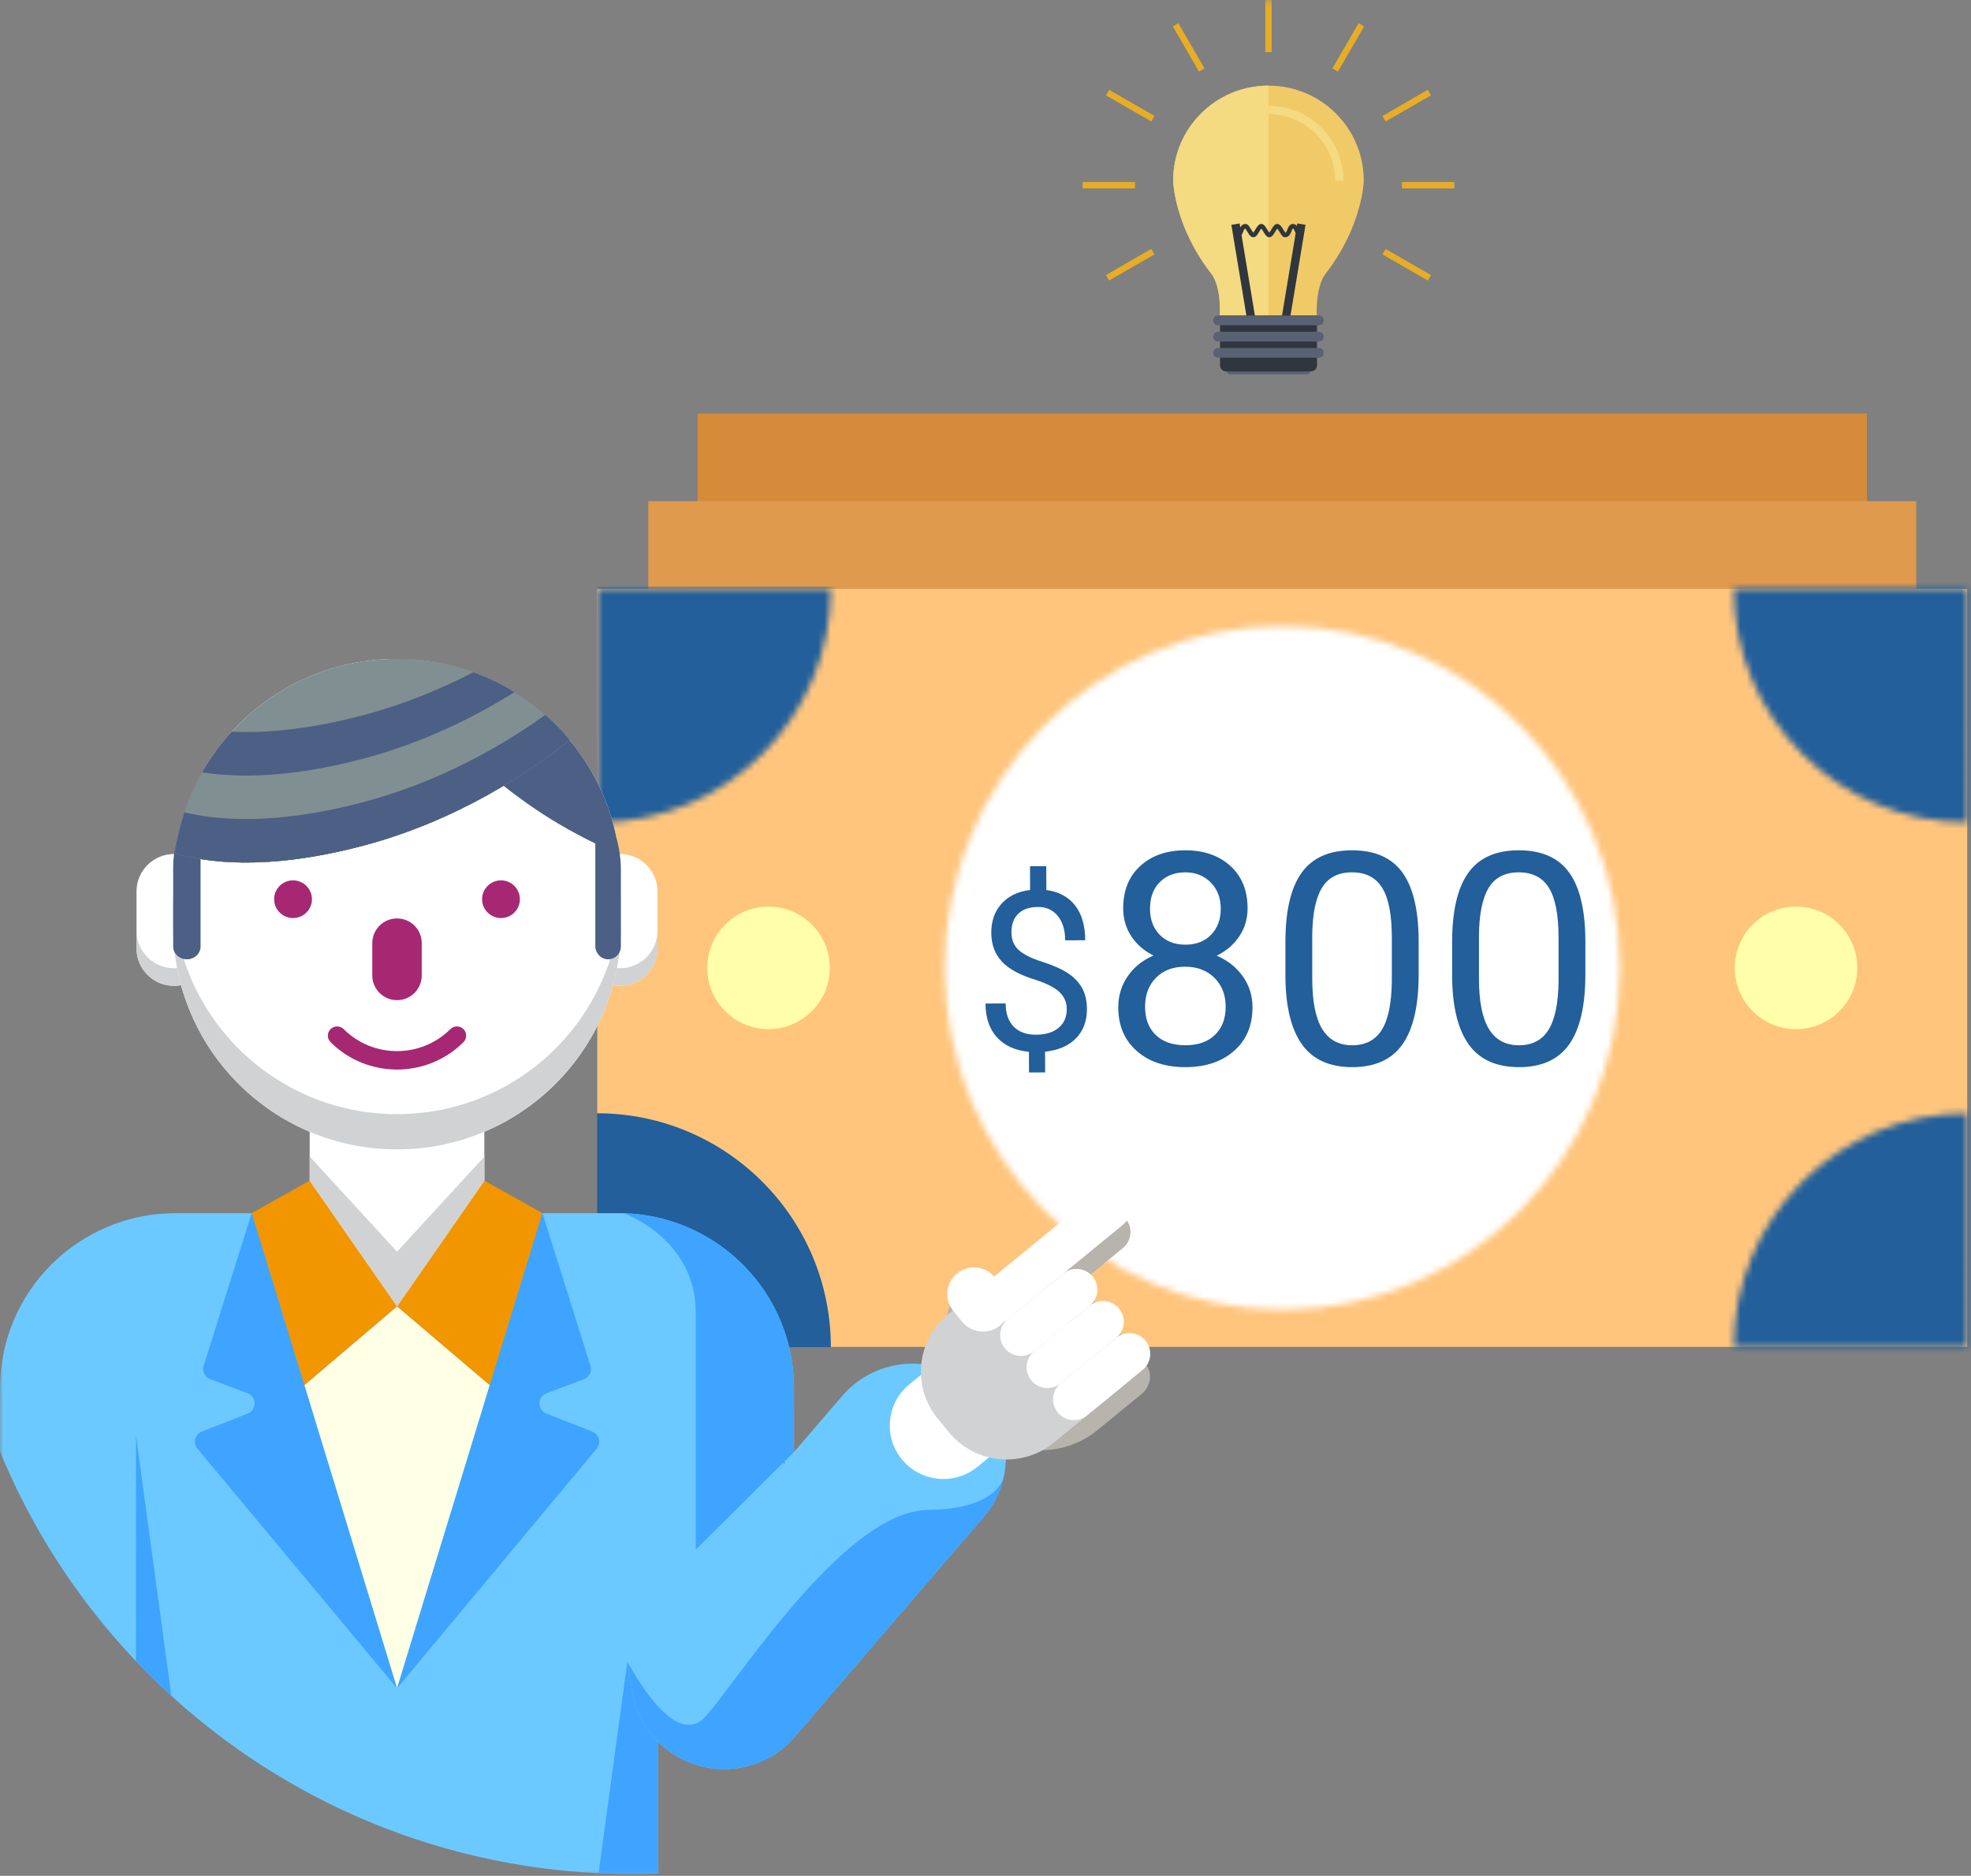 <svg xmlns="http://www.w3.org/2000/svg" xmlns:xlink="http://www.w3.org/1999/xlink" width="312" height="297" viewBox="0 0 312 297">
    <rect x="0" y="0" width="312" height="297" fill="#808080" stroke="none"/>
    <defs>
        <path id="prefix__a" d="M.531 54.536c0 29.882 23.93 54.113 53.443 54.113 29.522 0 53.449-24.231 53.449-54.113 0-29.892-23.927-54.12-53.449-54.12C24.458.416.531 24.644.531 54.536z"/>
        <path id="prefix__c" d="M.432.482c0 20.454 16.571 37.034 37.015 37.034V.482H.432z"/>
        <path id="prefix__e" d="M.432 37.583h37.015V.549C17.003.549.432 17.13.432 37.583z"/>
        <path id="prefix__g" d="M.505.488v37.034c20.444 0 37.016-16.581 37.016-37.034H.505z"/>
        <path id="prefix__i" d="M0 297L312.381 297 312.381 0.289 0 0.289z"/>
    </defs>
    <g fill="none" fill-rule="evenodd">
        <path fill="#D68B3B" d="M110.431 184.968L295.522 184.968 295.522 66.478 110.431 66.478z" transform="translate(0 -1)"/>
        <path fill="#DF9A4D" d="M102.619 200.374L303.334 200.374 303.334 80.354 102.619 80.354z" transform="translate(0 -1)"/>
        <path fill="#FFC57D" d="M94.547 214.253L311.404 214.253 311.404 94.234 94.547 94.234z" transform="translate(0 -1)"/>
        <g transform="translate(0 -1) translate(149 99.711)">
            <mask id="prefix__b" fill="#fff">
                <use xlink:href="#prefix__a"/>
            </mask>
            <path fill="#FFF" d="M-0.403 109.583L108.358 109.583 108.358 -0.517 -0.403 -0.517z" mask="url(#prefix__b)"/>
        </g>
        <path fill="#FFFFA9" d="M284.302 163.942c-5.352 0-9.696-4.347-9.696-9.7 0-5.354 4.344-9.696 9.696-9.696 5.352 0 9.695 4.342 9.695 9.696 0 5.353-4.343 9.7-9.695 9.7" transform="translate(0 -1)"/>
        <g transform="translate(0 -1) translate(274 93.711)">
            <mask id="prefix__d" fill="#fff">
                <use xlink:href="#prefix__c"/>
            </mask>
            <path fill="#225F9B" d="M-0.501 38.449L38.381 38.449 38.381 -0.451 -0.501 -0.451z" mask="url(#prefix__d)"/>
        </g>
        <g transform="translate(0 -1) translate(274 176.711)">
            <mask id="prefix__f" fill="#fff">
                <use xlink:href="#prefix__e"/>
            </mask>
            <path fill="#225F9B" d="M-0.501 38.516L38.381 38.516 38.381 -0.384 -0.501 -0.384z" mask="url(#prefix__f)"/>
        </g>
        <g>
            <path fill="#FFFFA9" d="M27.65.835c5.352 0 9.696 4.347 9.696 9.7 0 5.354-4.344 9.696-9.696 9.696-5.35 0-9.694-4.342-9.694-9.695 0-5.354 4.344-9.701 9.694-9.701" transform="translate(0 -1) translate(94 143.711)"/>
            <path fill="#225F9B" d="M.506 33.55v37.034h37.016C37.522 50.13 20.949 33.55.506 33.55" transform="translate(0 -1) translate(94 143.711)"/>
        </g>
        <g transform="translate(0 -1) translate(94 93.711)">
            <mask id="prefix__h" fill="#fff">
                <use xlink:href="#prefix__g"/>
            </mask>
            <path fill="#225F9B" d="M0.555 0.158L39.669 0.122 39.669 39.023 0.505 39.357z" mask="url(#prefix__h)"/>
        </g>
        <g transform="translate(0 -1) translate(0 .711)">
            <path fill="#B7B3AD" d="M111.909 199.818V223.3c0 3.642 2.962 6.595 6.614 6.595h7.163v-6.153c0-10.205-5.537-19.12-13.777-23.923m69.526 16.553c-1.133-1.527-3.297-1.779-4.747-.588 1.407-1.155 1.609-3.226.454-4.627-1.154-1.404-3.235-1.607-4.64-.456 1.405-1.15 1.612-3.22.454-4.626-.65-.79-1.594-1.199-2.549-1.199-.734 0-1.476.243-2.092.747l9.429-7.724c1.584-1.294 1.644-3.749-.036-5.11-1.222-.99-3.002-.906-4.22.091l-16.117 13.202c-1.501-1.71-4.102-1.938-5.872-.486-1.018.835-1.545 2.041-1.545 3.263 0 .9.291 1.81.881 2.578l-.752.613c-2.501 2.05-3.94 4.911-4.246 7.882-4.596-.412-9.318 1.317-12.545 5.08l-4.194 4.883h35.743c3.234 0 6.369-1.12 8.872-3.168l1.549-1.267 5.475-4.488c1.377-1.128 1.759-3.172.698-4.6"/>
            <mask id="prefix__j" fill="#fff">
                <use xlink:href="#prefix__i"/>
            </mask>
            <path fill="#FFF" d="M49.02 207.107L76.67 207.107 76.67 173.651 49.02 173.651zM98.13 156.376h.018c3.276 0 5.93-2.655 5.93-5.93v-9.012c0-3.277-2.654-5.932-5.93-5.932h-.018c-3.275 0-5.932 2.655-5.932 5.932v9.011c0 3.276 2.657 5.931 5.932 5.931" mask="url(#prefix__j)"/>
            <path fill="#D0D2D3" d="M98.138 153.587c3.281 0 5.94-2.652 5.94-5.923v2.79c0 3.27-2.659 5.923-5.94 5.923-3.28 0-5.94-2.652-5.94-5.923v-2.79c0 3.27 2.66 5.923 5.94 5.923" mask="url(#prefix__j)"/>
            <path fill="#FFF" d="M27.543 156.376h.019c3.275 0 5.93-2.655 5.93-5.93v-9.012c0-3.277-2.655-5.932-5.93-5.932h-.02c-3.274 0-5.93 2.655-5.93 5.932v9.011c0 3.276 2.656 5.931 5.93 5.931" mask="url(#prefix__j)"/>
            <path fill="#D0D2D3" d="M27.553 153.587c3.28 0 5.94-2.652 5.94-5.923v2.79c0 3.27-2.66 5.923-5.94 5.923-3.281 0-5.94-2.652-5.94-5.923v-2.79c0 3.27 2.659 5.923 5.94 5.923" mask="url(#prefix__j)"/>
            <path fill="#FFF" d="M97.62 133.144c-1.149-5.89-3.767-11.257-7.462-15.705-1.066-1.29-2.226-2.5-3.467-3.625-6.294-5.718-14.661-9.198-23.845-9.198-.408 0-.819.007-1.226.023-.139 0-.276.008-.411.014-9.137.413-17.365 4.272-23.422 10.31-5.393 5.379-9.057 12.488-10.082 20.42-.193 1.493-.294 3.016-.294 4.56v6.996c0 19.513 15.863 35.33 35.435 35.33 19.568 0 35.434-15.817 35.434-35.33v-6.995c0-1.501-.094-2.977-.276-4.427l-.384-2.373z" mask="url(#prefix__j)"/>
            <path fill="#D0D2D3" d="M62.846 176.688c19.568 0 35.435-15.816 35.435-35.329v5.58c0 19.513-15.867 35.33-35.435 35.33-19.571 0-35.435-15.817-35.435-35.33v-5.58c0 19.513 15.864 35.33 35.435 35.33" mask="url(#prefix__j)"/>
            <path fill="#4B6084" d="M97.62 133.144h-3.384v16.931c0 1.105.856 2.067 1.963 2.097 1.145.031 2.081-.882 2.081-2.013v-12.181c0-1.633-.223-3.26-.66-4.834M28.058 133.144c-.43 1.486-.647 3.023-.647 4.567v12.447c0 1.113.97 2.015 2.17 2.015 1.197 0 2.166-.903 2.166-2.014v-17.014h-3.689z" mask="url(#prefix__j)"/>
            <path fill="#4B6084" d="M61.62 104.64c3.584 5.577 12.469 17.633 26.856 26.112 3.464 2.038 6.644 3.595 9.528 4.765-.004-.003-.004-.01-.004-.014-.857-6.816-3.66-13.03-7.842-18.063-1.066-1.291-2.226-2.5-3.467-3.626-6.294-5.718-14.661-9.198-23.845-9.198-.408 0-.819.006-1.226.024" mask="url(#prefix__j)"/>
            <path fill="#808F91" d="M27.705 135.382c4.823 1.457 14.33 2.83 29.426-1.105 15.265-3.976 26.85-11.863 33.027-16.838-1.066-1.29-2.226-2.499-3.467-3.625-6.294-5.719-14.661-9.199-23.845-9.199-.546 0-1.095.01-1.637.038-9.137.413-17.365 4.272-23.422 10.311-5.393 5.377-9.057 12.486-10.082 20.418" mask="url(#prefix__j)"/>
            <path fill="#4B6084" d="M57.13 113.621c6.686-1.74 12.664-4.231 17.792-6.9 4.394 1.587 8.382 4.016 11.77 7.093 1.24 1.126 2.4 2.335 3.466 3.626-6.176 4.974-17.761 12.862-33.027 16.838-15.096 3.935-24.603 2.56-29.426 1.105.952-7.365 4.182-14.019 8.955-19.238 5.134.233 11.9-.29 20.47-2.523" mask="url(#prefix__j)"/>
            <path fill="#808F91" d="M57.13 120.507c9.76-2.542 18.013-6.683 24.313-10.64 1.873 1.155 3.629 2.476 5.249 3.947 1.24 1.126 2.4 2.335 3.466 3.626-6.176 4.974-17.761 12.86-33.027 16.838-15.096 3.935-24.603 2.56-29.426 1.104.596-4.608 2.087-8.936 4.286-12.811 5.414.85 13.659.929 25.14-2.064" mask="url(#prefix__j)"/>
            <path fill="#4B6084" d="M57.13 127.392c12.524-3.262 22.567-9.155 29.184-13.914.126.112.254.223.378.336 1.24 1.126 2.4 2.334 3.466 3.625-6.176 4.975-17.761 12.862-33.027 16.838-15.096 3.935-24.603 2.562-29.426 1.105.289-2.234.794-4.399 1.48-6.482 5.175 1.264 14.265 2.058 27.946-1.508" mask="url(#prefix__j)"/>
            <path fill="#A62873" d="M62.84 158.642h.012c2.158 0 3.908-1.75 3.908-3.909v-5.121c0-2.159-1.75-3.909-3.908-3.909h-.012c-2.158 0-3.908 1.75-3.908 3.909v5.121c0 2.159 1.75 3.909 3.908 3.909" mask="url(#prefix__j)"/>
            <path fill="#6BC9FF" d="M125.686 220.063v11.721h-21.509v65.138c-1.376.052-2.759.078-4.145.078-4.039 0-8.027-.22-11.948-.655-2.545-.276-5.057-.639-7.544-1.095-13.603-2.468-26.318-7.477-37.634-14.517-4.678-2.908-9.115-6.163-13.272-9.73-.033-.023-.062-.052-.093-.078C16.721 259.917 6.521 245.958 0 230.107v-7.656H.01v-2.388c0-15.295 12.443-27.692 27.776-27.692H39.84l9.203 30.08h27.614l9.203-30.08h12.055c.272 0 .545.004.814.01 14.958.431 26.957 12.66 26.957 27.682" mask="url(#prefix__j)"/>
            <path fill="#3EA4FF" d="M21.516 263.29c1.801 1.898 3.671 3.73 5.604 5.49l-5.592-41.214-.012 35.725zM94.755 296.871c1.748.085 3.508.129 5.278.129 1.387 0 2.77-.025 4.146-.077v-69.357l-9.424 69.305z" mask="url(#prefix__j)"/>
            <path fill="#FFFFE5" d="M48.173 219.59L55.845 244.66 55.845 244.663 55.985 245.125 57.709 250.761 58.981 254.916 60.703 260.552 61.976 264.706 62.858 267.587 63.933 264.067 65.486 258.991 67.593 252.103 69.144 247.027 69.853 244.71 77.533 219.59 62.858 207.108z" mask="url(#prefix__j)"/>
            <path fill="#A62873" d="M76.312 142.659c0 1.648 1.34 2.983 2.992 2.983 1.654 0 2.992-1.335 2.992-2.983 0-1.648-1.338-2.984-2.992-2.984-1.652 0-2.992 1.336-2.992 2.984M43.393 142.659c0 1.648 1.34 2.983 2.993 2.983 1.653 0 2.992-1.335 2.992-2.983 0-1.648-1.339-2.984-2.992-2.984s-2.993 1.336-2.993 2.984M62.846 169.63c3.81 0 7.618-1.446 10.519-4.337.57-.57.57-1.496 0-2.066-.574-.57-1.5-.57-2.073 0-4.657 4.644-12.235 4.644-16.892 0-.573-.57-1.5-.57-2.073 0-.571.57-.571 1.496 0 2.066 2.9 2.89 6.709 4.337 10.519 4.337" mask="url(#prefix__j)"/>
            <path fill="#F29600" d="M39.842 192.37L39.842 192.369 49.02 187.213 62.846 207.107 48.172 219.591zM85.862 192.37L85.862 192.369 76.684 187.213 62.858 207.107 77.532 219.591z" mask="url(#prefix__j)"/>
            <path fill="#3EA4FF" d="M39.842 192.37l-7.603 24.156c-.275.875.183 1.812 1.043 2.135l5.9 2.213c1.485.557 1.502 2.644.026 3.225l-7.254 2.85c-1.097.432-1.452 1.807-.698 2.712l31.59 37.925-23.004-75.216z" mask="url(#prefix__j)"/>
            <path fill="#D0D2D3" d="M49.033 183.415L62.846 198.46 62.858 198.46 76.671 183.415 76.684 187.213 62.858 207.107 62.846 207.107 49.019 187.213z" mask="url(#prefix__j)"/>
            <path fill="#3EA4FF" d="M85.862 192.37l7.603 24.156c.275.875-.183 1.812-1.043 2.135l-5.9 2.213c-1.485.557-1.502 2.644-.026 3.225l7.254 2.85c1.097.432 1.452 1.807.698 2.712l-31.59 37.925 23.004-75.216z" mask="url(#prefix__j)"/>
            <path fill="#6BC9FF" d="M158.777 234.566c.006-.013.013-.025.018-.038-.034.132-.07.265-.107.396-.037.133-.077.265-.118.398-.04.13-.085.262-.129.39-.044.132-.093.261-.14.39-.096.25-.196.492-.302.738-.052.111-.1.221-.152.332-.07.155-.147.305-.225.456l-.077.14c-.07.14-.144.28-.225.415-.115.2-.232.394-.355.59-.047.076-.095.15-.147.223-.192.291-.395.574-.608.853-.052.071-.108.136-.162.202-.112.14-.226.28-.344.42l-29.878 34.786c-2.844 3.314-6.964 5.142-11.206 5.142-1.324 0-2.663-.177-3.976-.545-5.529-1.544-9.657-6.142-10.587-11.79l-.634-3.872-3.496-33.632c-1.313-8.017 2.183-15.17 10.224-16.483 8.045-1.306 15.63 4.126 16.945 12.143l.96 5.866 9.236-10.753c5.297-6.172 14.611-6.889 20.8-1.604 4.418 3.77 6.042 9.575 4.685 14.837" mask="url(#prefix__j)"/>
            <path fill="#3EA4FF" d="M158.795 234.528c-.033.132-.07.265-.106.396-.038.133-.078.265-.12.398-.04.13-.084.262-.128.39-.043.132-.092.261-.14.39-.096.25-.195.492-.302.74-.052.11-.1.22-.151.331-.071.154-.148.304-.226.455-.025.048-.052.095-.077.14-.07.14-.144.28-.225.415-.115.2-.232.394-.354.59-.048.076-.096.15-.148.223-.192.291-.394.574-.608.853-.052.071-.107.136-.162.202-.111.14-.226.28-.344.42l-29.878 34.786c-2.844 3.314-6.964 5.142-11.206 5.142-1.324 0-2.663-.177-3.975-.545-5.53-1.544-9.658-6.14-10.587-11.79l-.635-3.872c.016-.272-.022-.522-.121-.75.262.132 6.466 12.688 11.538 9.377 3.419-2.228 21.854-33.282 36.056-33.466 8.019-.103 10.907-2.637 11.899-4.825" mask="url(#prefix__j)"/>
            <path fill="#0E6DA0" d="M159.235 231.517l.006-.14-.035-.016s.013.056.03.156" mask="url(#prefix__j)"/>
            <path fill="#3EA4FF" d="M125.686 220.063v10.125l-1.608 1.596-13.947 13.85v-37.549c0-11.364-10.73-15.457-11.402-15.704 14.958.431 26.957 12.66 26.957 27.682" mask="url(#prefix__j)"/>
            <path fill="#FFF" d="M142.78 231.369c2.973 3.608 8.316 4.131 11.936 1.166l9.867-8.081-10.767-13.067-9.867 8.082c-3.619 2.963-4.143 8.292-1.17 11.9" mask="url(#prefix__j)"/>
            <path fill="#D0D2D3" d="M148.455 224.924l1.768 2.146c4.134 5.018 11.567 5.744 16.6 1.622l10.738-8.796-16.741-20.32-10.738 8.797c-5.033 4.122-5.762 11.533-1.627 16.55" mask="url(#prefix__j)"/>
            <path fill="#FFF" d="M150.914 207.864l1.41 1.712c1.486 1.803 4.156 2.064 5.964.583 1.809-1.48 2.069-4.143.584-5.945l-1.41-1.712c-1.486-1.803-4.155-2.064-5.964-.583-1.808 1.481-2.07 4.142-.584 5.945M167.44 223.933c1.155 1.401 3.232 1.605 4.64.453l8.793-7.202c1.407-1.153 1.61-3.225.455-4.626-1.157-1.403-3.234-1.606-4.64-.454l-8.794 7.201c-1.406 1.153-1.61 3.225-.454 4.627" mask="url(#prefix__j)"/>
            <path fill="#FFF" d="M163.255 218.852c1.155 1.403 3.233 1.605 4.64.453l8.794-7.202c1.406-1.152 1.61-3.223.454-4.626-1.156-1.402-3.234-1.605-4.64-.453l-8.794 7.202c-1.406 1.152-1.61 3.224-.454 4.626" mask="url(#prefix__j)"/>
            <path fill="#FFF" d="M159.07 213.773c1.155 1.402 3.232 1.605 4.64.453l8.793-7.202c1.406-1.152 1.61-3.224.454-4.626-1.156-1.403-3.234-1.606-4.64-.454l-8.793 7.202c-1.407 1.152-1.61 3.224-.455 4.627" mask="url(#prefix__j)"/>
            <path fill="#FFF" d="M154.884 208.693c1.156 1.403 3.233 1.605 4.64.453l18.22-14.924c1.409-1.152 1.612-3.223.455-4.626-1.155-1.403-3.232-1.606-4.64-.453l-18.22 14.924c-1.407 1.152-1.61 3.224-.455 4.626" mask="url(#prefix__j)"/>
            <path fill="#596273" d="M194.741 58.408c-.323 0-.578.262-.578.577 0 .315.255.574.578.574h12.1c.326 0 .578-.26.578-.574 0-.315-.252-.577-.578-.577h-12.1z" mask="url(#prefix__j)"/>
            <path fill="#F0CA67" d="M185.706 28.882c0-8.304 6.754-15.035 15.082-15.035 8.337 0 15.089 6.731 15.089 15.035 0 .495-.363 7.445-6.047 14.742-1.664 2.197-1.387 6.627-1.387 6.627H193.09s.317-4.43-1.34-6.627c-5.69-7.304-6.044-14.247-6.044-14.742" mask="url(#prefix__j)"/>
            <path fill="#F4DA80" d="M200.788 50.25h-7.698s.317-4.428-1.34-6.626c-5.691-7.304-6.044-14.247-6.044-14.742 0-8.303 6.754-15.034 15.082-15.034" mask="url(#prefix__j)"/>
            <path fill="#F4DA80" d="M212.664 28.882h-1.322c0-5.804-4.732-10.52-10.554-10.52v-1.319c6.555 0 11.876 5.31 11.876 11.84" mask="url(#prefix__j)"/>
            <path fill="#30363D" d="M204.084 51.428L202.78 51.209 205.356 35.664 206.66 35.884zM197.495 51.428L194.919 35.884 196.225 35.664 198.802 51.209z" mask="url(#prefix__j)"/>
            <path fill="#30363D" d="M205.922 37.852c-.535 0-.77-.524-.94-.907-.078-.16-.222-.495-.308-.495-.07.028-.172.29-.233.43-.151.387-.385.972-1.015.972-.375 0-.603-.377-.861-.815-.098-.16-.27-.445-.381-.555-.09.104-.224.33-.308.474-.276.461-.544.896-.956.896-.405 0-.667-.424-.928-.872-.092-.15-.24-.39-.33-.493-.103.105-.251.354-.35.516-.258.437-.507.85-.904.85-.442 0-.724-.475-1-.934-.09-.154-.22-.373-.3-.459-.111.037-.187.198-.316.52-.148.366-.342.872-.886.872v-.704c.07-.027.169-.286.225-.425.159-.393.39-.972 1.023-.972.375 0 .6.372.86.81.099.162.274.448.379.56.092-.107.23-.334.314-.477.279-.464.537-.893.956-.893.405 0 .66.421.932.868.092.152.23.39.325.498.102-.11.253-.359.348-.517.258-.438.508-.849.9-.849.446 0 .73.472.997.933.095.15.234.371.307.46.107-.042.19-.199.32-.523.14-.372.347-.87.882-.87.538 0 .775.522.947.907.07.161.218.49.3.49v.704zM208.474 50.259v7.865c0 .535-.438.973-.98.973h-13.39c-.538 0-.978-.438-.978-.973v-7.865h15.347z" mask="url(#prefix__j)"/>
            <path fill="#103754" d="M208.778 51.02L192.804 51.02" mask="url(#prefix__j)"/>
            <path fill="#596273" d="M208.778 51.79h-15.974c-.424 0-.775-.345-.775-.77 0-.427.351-.772.775-.772h15.974c.431 0 .774.345.774.772 0 .425-.343.77-.774.77" mask="url(#prefix__j)"/>
            <path fill="#30363D" d="M208.778 53.587L192.804 53.587" mask="url(#prefix__j)"/>
            <path fill="#596273" d="M208.778 54.358h-15.974c-.424 0-.775-.348-.775-.77 0-.424.351-.772.775-.772h15.974c.431 0 .774.348.774.771 0 .423-.343.771-.774.771" mask="url(#prefix__j)"/>
            <path fill="#30363D" d="M208.778 56.155L192.804 56.155" mask="url(#prefix__j)"/>
            <path fill="#596273" d="M208.778 56.927h-15.974c-.424 0-.775-.34-.775-.772 0-.423.351-.771.775-.771h15.974c.431 0 .774.348.774.77 0 .433-.343.773-.774.773" mask="url(#prefix__j)"/>
            <path stroke="#E7AD26" d="M200.788 8.545L200.788.289M190.221 11.377L186.083 4.221M182.493 19.087L175.314 14.956M179.668 29.618L171.379 29.618M219.086 40.136L226.268 44.272M221.921 29.607L230.206 29.607M219.086 19.077L226.262 14.945M211.349 11.37L215.493 4.215M200.788 8.545L200.788.289M200.797 8.545L200.797.289M211.354 11.377L215.498 4.221M219.086 19.087L226.268 14.956M221.921 29.618L230.206 29.618M182.493 40.136L175.314 44.272M179.668 29.607L171.379 29.607M182.502 19.077L175.32 14.945M190.237 11.37L186.092 4.215M200.797 8.545L200.797.289" mask="url(#prefix__j)"/>
        </g>
        <g fill="#225F9B">
            <path d="M12.866 35.757c-.006-1.05-.381-1.935-1.127-2.657-.744-.718-1.993-1.372-3.758-1.947-2.448-.732-4.24-1.697-5.366-2.886-1.125-1.2-1.69-2.718-1.699-4.56-.007-1.88.534-3.422 1.63-4.634 1.091-1.207 2.593-1.928 4.515-2.163l-.013-3.764 2.568-.01.017 3.779c1.93.258 3.437 1.052 4.517 2.402 1.081 1.35 1.624 3.2 1.635 5.55l-3.171.014c-.007-1.625-.4-2.912-1.171-3.86-.778-.95-1.814-1.428-3.124-1.424-1.371.008-2.414.366-3.137 1.076-.723.71-1.082 1.697-1.075 2.96.005 1.172.389 2.099 1.158 2.797.766.686 2.03 1.317 3.784 1.87 1.754.569 3.128 1.184 4.112 1.866.984.677 1.709 1.468 2.184 2.37.463.902.703 1.962.711 3.178.008 1.934-.569 3.5-1.732 4.68-1.163 1.186-2.793 1.894-4.897 2.123l.016 3.278-2.554.01-.016-3.279c-2.136-.192-3.815-.943-5.034-2.262C.621 38.944.008 37.151 0 34.887l3.189-.013c.005 1.593.43 2.814 1.272 3.675.843.858 2.034 1.282 3.574 1.273 1.506-.005 2.692-.377 3.55-1.1.857-.726 1.287-1.714 1.281-2.965" transform="translate(0 -1) translate(156 125)"/>
            <path fill-rule="nonzero" d="M31.64 44.959c3.182 0 5.748-.857 7.7-2.57 1.95-1.714 2.925-4.016 2.925-6.908 0-1.82-.509-3.45-1.526-4.888-1.017-1.438-2.398-2.532-4.142-3.282 1.499-.734 2.689-1.752 3.568-3.052.88-1.3 1.32-2.785 1.32-4.452 0-2.815-.907-5.05-2.72-6.702-1.813-1.652-4.188-2.478-7.125-2.478-2.953 0-5.332.826-7.138 2.478-1.805 1.653-2.708 3.887-2.708 6.702 0 1.652.429 3.128 1.286 4.429.856 1.3 2.027 2.318 3.51 3.052-1.743.75-3.109 1.851-4.096 3.305-.986 1.453-1.48 3.083-1.48 4.888 0 2.876.968 5.175 2.903 6.896 1.936 1.721 4.51 2.582 7.723 2.582zm0-19.392c-1.699 0-3.056-.524-4.074-1.572-1.017-1.048-1.526-2.421-1.526-4.12 0-1.774.516-3.178 1.55-4.21 1.032-1.033 2.382-1.55 4.05-1.55 1.621 0 2.96.536 4.016 1.607 1.055 1.07 1.583 2.455 1.583 4.153 0 1.699-.508 3.072-1.526 4.12-1.017 1.048-2.375 1.572-4.073 1.572zm0 15.927c-2.005 0-3.569-.543-4.694-1.63-1.124-1.086-1.686-2.578-1.686-4.475 0-1.897.577-3.427 1.732-4.59 1.155-1.162 2.69-1.744 4.602-1.744 1.912 0 3.461.59 4.647 1.767 1.186 1.178 1.778 2.7 1.778 4.567 0 1.882-.566 3.37-1.698 4.464-1.132 1.094-2.692 1.64-4.681 1.64zm26.414 3.465c3.61 0 6.265-1.209 7.964-3.626 1.698-2.417 2.547-6.112 2.547-11.084V24.74c-.046-4.804-.918-8.358-2.616-10.66-1.699-2.303-4.345-3.454-7.94-3.454-3.627 0-6.289 1.193-7.987 3.58-1.698 2.387-2.547 6.036-2.547 10.947v5.668c.06 4.697.948 8.228 2.662 10.591 1.713 2.364 4.352 3.546 7.917 3.546zm0-3.465c-2.126 0-3.714-.86-4.762-2.582-1.048-1.721-1.572-4.387-1.572-7.998v-6.793c.03-3.396.543-5.913 1.538-7.55.994-1.637 2.578-2.456 4.75-2.456 2.188 0 3.787.823 4.797 2.467 1.01 1.645 1.514 4.265 1.514 7.86v6.954c-.046 3.488-.577 6.043-1.595 7.665-1.017 1.622-2.574 2.433-4.67 2.433zm26.392 3.465c3.61 0 6.265-1.209 7.963-3.626 1.698-2.417 2.547-6.112 2.547-11.084V24.74c-.045-4.804-.917-8.358-2.616-10.66-1.698-2.303-4.345-3.454-7.94-3.454-3.626 0-6.288 1.193-7.986 3.58-1.699 2.387-2.548 6.036-2.548 10.947v5.668c.061 4.697.949 8.228 2.662 10.591 1.714 2.364 4.353 3.546 7.918 3.546zm0-3.465c-2.127 0-3.714-.86-4.762-2.582-1.048-1.721-1.572-4.387-1.572-7.998v-6.793c.03-3.396.543-5.913 1.537-7.55.995-1.637 2.578-2.456 4.75-2.456 2.189 0 3.787.823 4.797 2.467 1.01 1.645 1.515 4.265 1.515 7.86v6.954c-.046 3.488-.578 6.043-1.595 7.665-1.017 1.622-2.574 2.433-4.67 2.433z" transform="translate(0 -1) translate(156 125)"/>
        </g>
    </g>
</svg>
